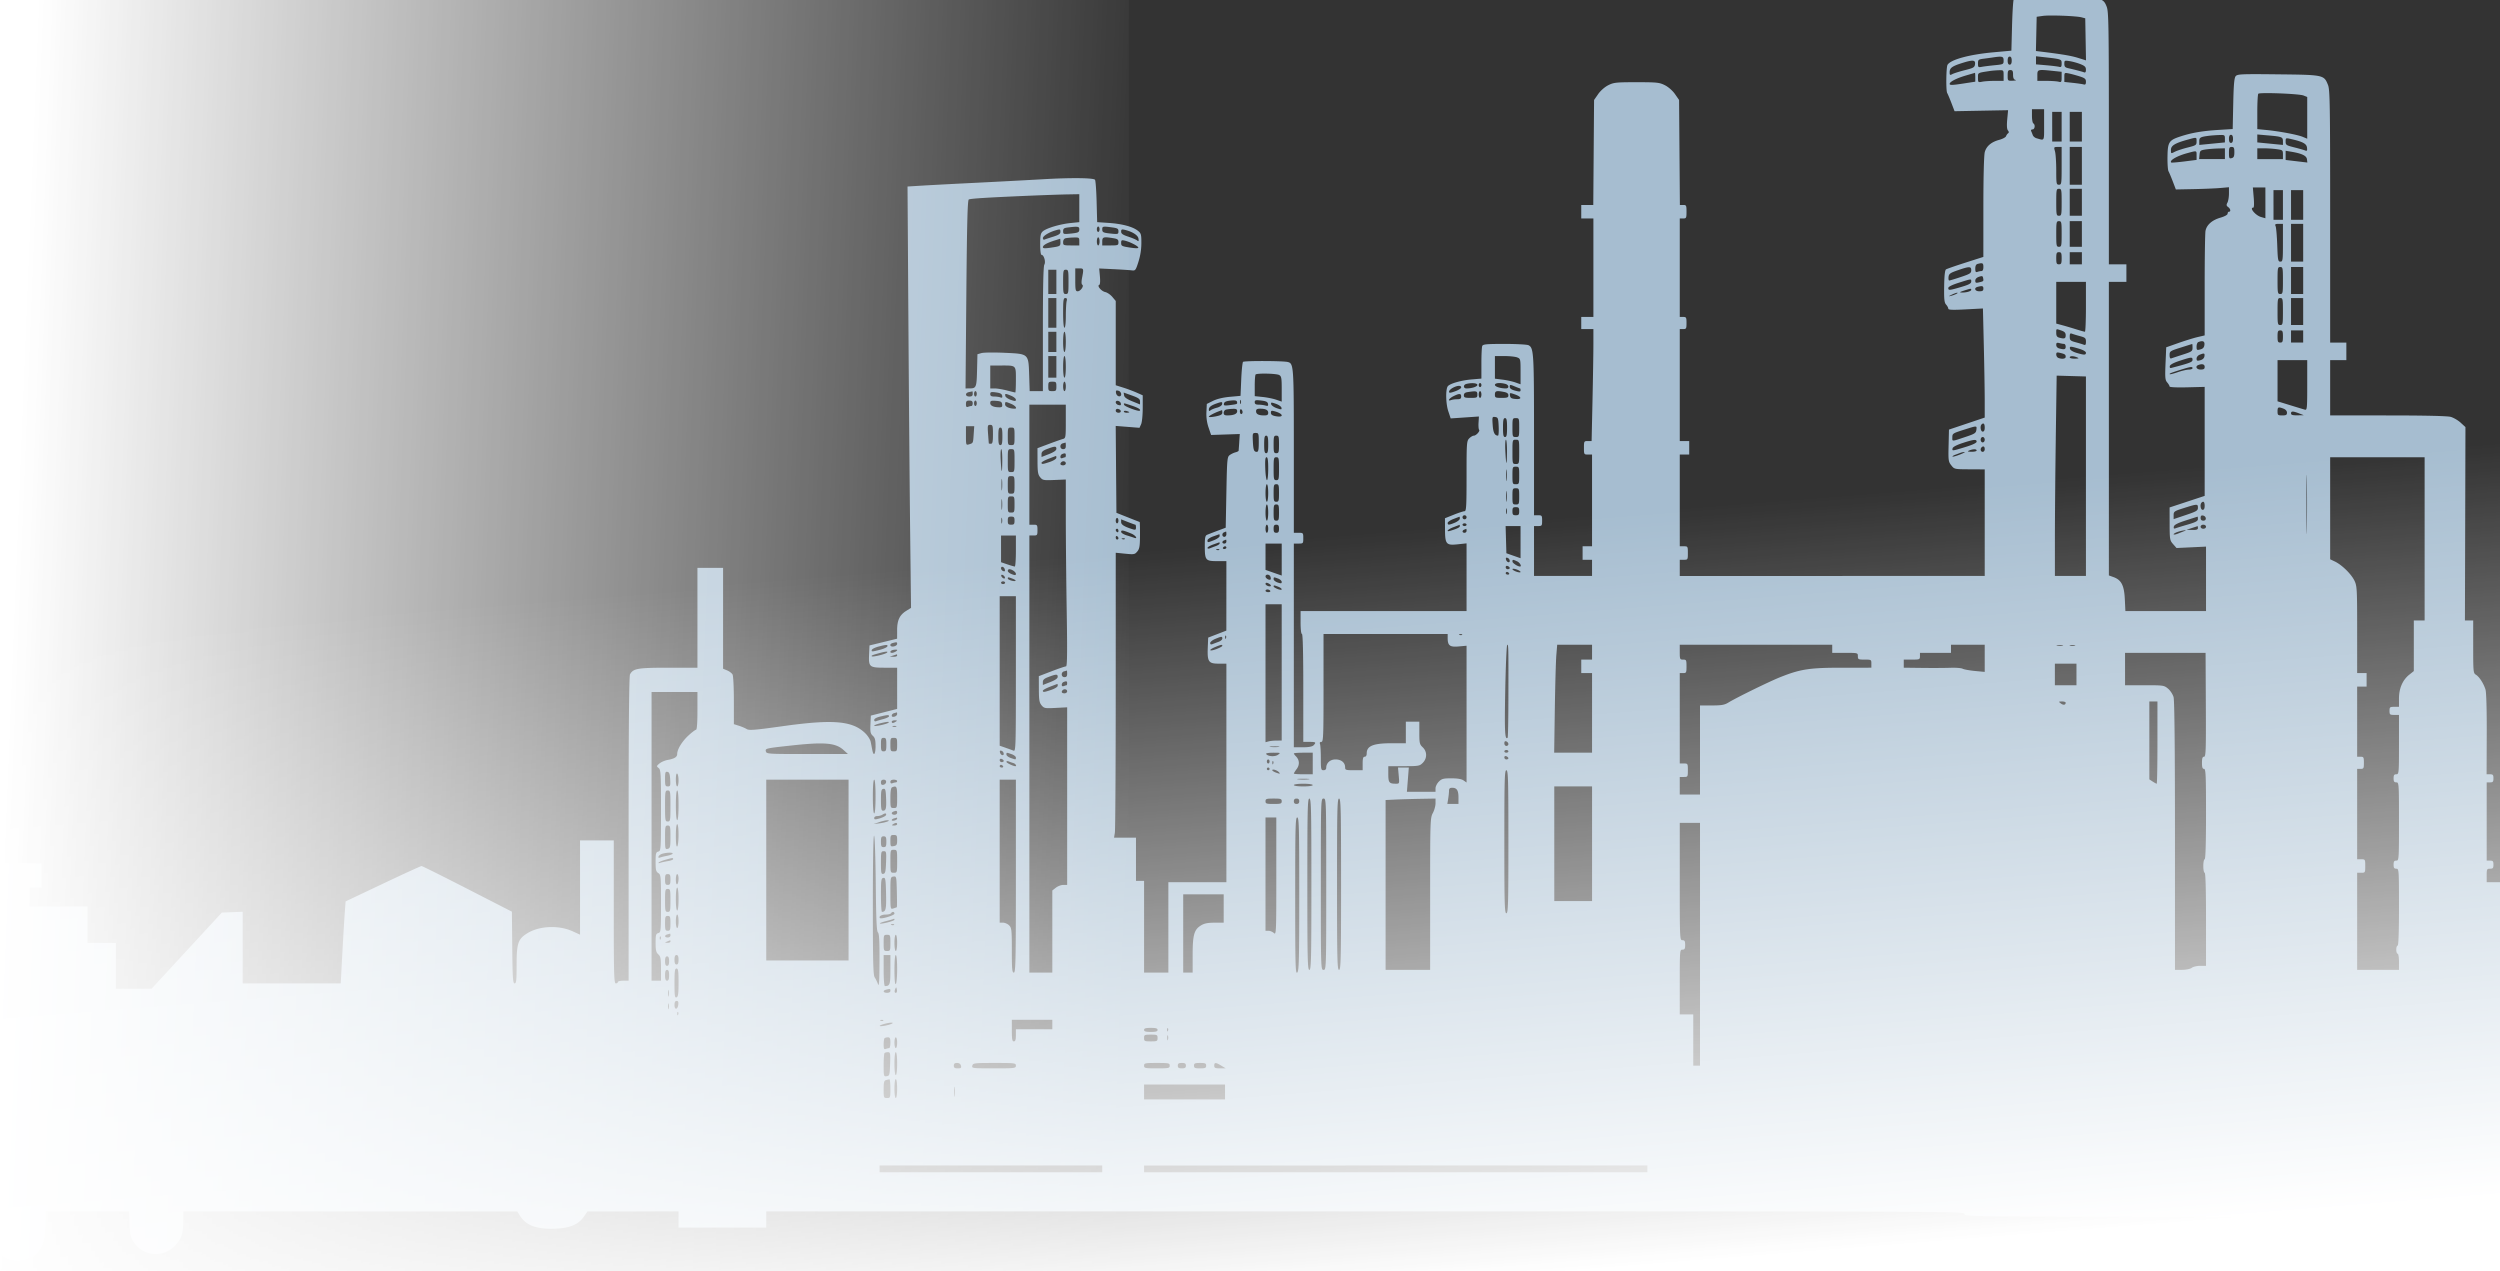 <svg width="1052" height="535" fill="none" xmlns="http://www.w3.org/2000/svg"><rect width="100%" height="100%" fill="#333333" stroke="none"/><g clip-path="url(#a)"><g clip-path="url(#b)"><path fill-rule="evenodd" clip-rule="evenodd" d="M849.557-1.368c-.989.144-1.983.695-2.211 1.224-.227.528-.535 5.574-.683 11.213l-.27 10.252-7.456.676c-10.211.925-18.04 3.049-19.41 5.265-.594.96-.721 10.904-.152 11.873.275.469 1.085 2.385 1.8 4.258l1.3 3.406 11.263-.215 11.264-.216-.361 3.862c-.242 2.598-.144 4.123.3 4.659.435.523.465.927.089 1.178-.315.21-.714.768-.887 1.24-.173.471-1.442 1.158-2.82 1.527-3.374.902-5.426 2.63-6.129 5.163-.352 1.265-.588 10.48-.592 23.108l-.008 21.004-7.519 2.405c-4.135 1.323-7.824 2.606-8.197 2.853-.451.297-.711 2.677-.776 7.126-.081 5.455.069 6.867.82 7.695.505.558.918 1.324.918 1.701 0 .52 1.759.593 7.289.301l7.288-.385.376 15.833c.207 8.709.376 19.039.377 22.957l.001 7.123-7.523 2.528-7.524 2.527-.16 6.7c-.149 6.247-.073 6.812 1.136 8.343 1.288 1.632 1.332 1.641 7.683 1.673l6.388.031v44.847H706.846v-6.812h1.703c1.666 0 1.704-.063 1.704-2.839 0-2.775-.038-2.838-1.704-2.838h-1.703v-38.603h3.975v-5.677h-3.975V138.48h1.419c1.304 0 1.42-.208 1.42-2.554 0-2.346-.116-2.555-1.42-2.555h-1.419v-41.44h1.419c1.325 0 1.42-.19 1.42-2.84 0-2.635-.099-2.838-1.395-2.838h-1.394l-.167-22.092-.167-22.091-1.711-2.461c-1-1.437-2.761-2.991-4.237-3.738-2.317-1.171-3.304-1.277-11.938-1.277s-9.621.106-11.938 1.277c-1.476.747-3.237 2.3-4.237 3.738l-1.711 2.46-.167 22.092-.167 22.092h-5.06v5.677h5.11v41.441h-5.11v5.109h5.11v6.436c0 3.54-.169 14.142-.375 23.559l-.376 17.123h-1.612c-1.555 0-1.612.099-1.612 2.839 0 2.775.038 2.838 1.704 2.838h1.703v38.603h-3.974v5.677h3.974v6.812h-24.416v-21.004h1.704c1.608 0 1.703-.126 1.703-2.271s-.095-2.271-1.703-2.271h-1.704v-33.693c0-34.748-.117-36.683-2.293-37.847-.571-.306-5.116-.556-10.1-.556-7.739 0-9.112.131-9.407.898-.189.494-.344 3.777-.344 7.297v6.399l-4.117.35c-4.336.369-9.06 1.711-9.997 2.84-.997 1.201-.894 7.3.176 10.521l1.012 3.044 5.941-.404 5.942-.406-.159 2.595c-.088 1.426.019 2.773.238 2.991.519.519-1.257 2.478-2.247 2.478-.42 0-1.275.511-1.899 1.135-1.078 1.077-1.136 1.892-1.136 15.895 0 12.695-.118 14.76-.846 14.76-.465 0-2.509.666-4.542 1.479l-3.697 1.48.018 4.623c.025 6.321.488 6.871 5.347 6.35l3.72-.398v28.475h-69.841v4.825c0 2.839.234 4.825.568 4.825.369 0 .568 7.948.568 22.708v22.707h2.555c2.752 0 2.998.206 1.744 1.46-.538.539-2.066.811-4.543.811h-3.731v-85.721h1.988c1.94 0 1.987-.053 1.987-2.27s-.047-2.271-1.987-2.271h-1.988v-34.318c0-36.153-.052-36.917-2.562-37.547-2.023-.508-18.303-.553-18.809-.053-.257.255-.6 3.575-.763 7.38l-.294 6.918-4.485.406c-2.839.258-5.445.883-7.098 1.703l-2.613 1.297-.16 3.406c-.105 2.225.209 4.489.907 6.529l1.068 3.122 6.031-.203 6.031-.204-.223 3.326a221.94 221.94 0 0 1-.266 3.69c-.025.2-.619.508-1.322.684-.702.177-1.788.695-2.413 1.151-1.072.783-1.151 1.659-1.419 15.699l-.284 14.871-3.407 1.275c-1.874.702-3.854 1.467-4.401 1.7-.819.351-.993 1.167-.993 4.659 0 6.042.31 6.43 5.13 6.43h3.955l-.009 14.618-.009 14.618-3.824 1.474-3.824 1.474-.169 4.189c-.24 5.926.325 6.772 4.524 6.772h3.311v91.965h-24.416v38.035h-10.221v-38.603h-3.407v-18.166h-9.233l.352-2.129c.193-1.17.355-28.147.358-59.948l.006-57.82 3.979.4c3.728.374 4.048.315 5.091-.936.935-1.122 1.116-2.224 1.132-6.871.01-3.043-.045-5.538-.123-5.543-.078-.005-2.314-.875-4.968-1.935l-4.827-1.927-.15-18.278-.15-18.279 5.004.396 5.004.396.682-1.497c.377-.827.682-3.889.682-6.837v-5.34l-2.577-1.14c-1.419-.627-3.974-1.58-5.679-2.117l-3.1-.977v-35.47l-1.435-1.705c-.789-.938-2.137-1.859-2.997-2.047-1.646-.362-3.566-2.658-2.515-3.008.365-.122.473-1.473.284-3.555l-.305-3.358 5.897.287c3.244.158 6.685.382 7.648.497 1.705.205 1.781.112 2.981-3.61a26.51 26.51 0 0 0 1.231-7.855c0-3.683-.131-4.137-1.498-5.213-2.165-1.702-6.591-2.888-12.205-3.27l-4.901-.335-.234-8.697c-.128-4.784-.436-8.899-.682-9.145-.799-.8-10.032-.895-21.647-.223-6.245.361-19.021 1.038-28.39 1.503-9.369.466-19.692 1.01-22.941 1.21l-5.907.362.372 57.105c.205 31.408.537 71.303.739 88.655l.368 31.55-1.93 1.195c-2.868 1.775-3.917 3.961-3.924 8.173l-.005 3.602-5.815 1.42-5.814 1.419-.168 3.846c-.228 5.219.135 5.521 6.657 5.521h5.151v17.342l-5.536 1.405-5.536 1.405-.166 3.723c-.14 3.154.012 3.883.994 4.772.915.827 1.159 1.747 1.159 4.366 0 3.513-.822 4.478-1.375 1.615l-.662-3.427c-.184-.948-1.239-2.603-2.345-3.676-5.356-5.202-13.539-5.886-34.764-2.909-11.616 1.629-14.07 1.828-15.047 1.218-.643-.402-2.126-1.033-3.298-1.405l-2.129-.675v-9.927c0-5.461-.246-10.387-.546-10.949-.301-.561-1.323-1.341-2.272-1.734l-1.725-.715v-42.438H293.48v42.009h-12.236c-12.953 0-14.808.322-16.137 2.807-.392.73-.585 22.251-.585 64.994v63.902h-2.271c-1.25 0-2.272.255-2.272.567 0 .313-.383.568-.851.568-.747 0-.852-3.722-.852-30.087v-30.088h-14.195v39.675l-3.03-1.387c-5.971-2.732-14.202-2.354-19.315.887-3.75 2.378-4.342 4.19-4.342 13.28 0 6.446-.14 7.72-.843 7.72-.72 0-.864-2.198-.994-15.093l-.151-15.093-18.738-9.599c-10.305-5.279-18.982-9.599-19.281-9.601-.298-.002-7.612 3.346-16.251 7.439l-15.708 7.441-.344 4.622c-.189 2.542-.65 10.306-1.025 17.253l-.681 12.631h-41.25v-30.135l-4.389.166-4.388.165-14.775 16.017L63.8 416.037l-7.524.021-7.523.021v-19.302H36.83V381.45H12.414v-7.948h5.11v-10.218H-7.459v10.218h5.678v7.948h-14.071l-.372-10.928c-.204-6.01-1.513-59.063-2.907-117.895-1.394-58.831-2.596-107.024-2.67-107.094-.076-.069-2.501-.216-5.39-.325l-5.253-.199-.001 1.419c-.001.781-1.66 53.277-3.688 116.659-2.027 63.383-3.687 115.943-3.689 116.802-.002 1.485-.135 1.561-2.721 1.561-2.495 0-2.94.224-5.394 2.716l-2.676 2.716v22.385H-61.4v-10.219h5.678v-14.192H-90.36v14.192h4.542v10.219h-7.38v5.393c0 5.014-.08 5.393-1.136 5.393-1.122 0-1.136-.379-1.136-29.804v-29.803h10.22v-16.463h-15.33v-23.275h-3.407v23.275h-13.628v16.463h9.653v43.144h-26.119v-28.385h-4.994l-.335-7.521c-.184-4.138-1.238-59.764-2.342-123.614-1.103-63.85-2.154-118.965-2.334-122.478l-.327-6.387h-16.355l-.004 2.981c-.002 1.639-.894 58.542-1.983 126.452-1.088 67.909-1.981 125.068-1.983 127.019l-.005 3.548h-17.034v-17.598h-12.492v19.869h-19.305v-19.869h-16.467v19.869h-26.119v38.603h-19.874v34.061h-69.272v-42.577h-60.188v31.791h-33.501v44.847l18.312.033c36.736.066 199.139 2.029 199.523 2.411.216.217.252.535.08.708-.172.172-59.09 5.345-130.929 11.495-71.839 6.151-130.788 11.356-130.999 11.568-.212.212 17.207.277 38.707.143 21.5-.133 116.959-.352 212.131-.487l173.04-.245v18.086h17.034v-18.166h38.611v6.267c0 5.1.207 6.673 1.111 8.444 3.8 7.446 13.857 8.32 18.948 1.647 1.861-2.439 2.622-5.807 2.64-11.675l.014-4.683h35.094l.197 5.294c.172 4.643.389 5.584 1.759 7.653 3.94 5.947 12.14 6.713 17.243 1.611 2.75-2.749 3.616-5.316 3.62-10.726l.003-3.832 70.267.022 70.266.022 1.136 1.801c2.571 4.08 7.044 5.732 14.73 5.443 6.231-.234 9.862-1.75 12.162-5.077l1.499-2.168 19.163-.022 19.164-.021v6.812h36.907v-6.812h252.108c251.729 0 252.108.002 252.108 1.135s.379 1.136 149.334 1.136h149.332V408.131h-21.41l-.37-3.489c-.2-1.919-.36-10.222-.36-18.45v-14.96h-8.52v-17.031h-22.71v17.031h-25.55v-2.839c0-2.649.09-2.838 1.42-2.838 1.19 0 1.42-.265 1.42-1.703 0-1.438-.23-1.703-1.42-1.703h-1.42v-32.926h1.42c1.19 0 1.42-.265 1.42-1.703 0-1.444-.22-1.703-1.44-1.703h-1.44l.06-16.889c.04-10.007-.17-17.649-.52-18.753-.78-2.543-2.6-5.366-4.01-6.23-1.12-.681-1.17-1.222-1.17-11.779v-11.065h-3.48l.11-40.694.11-40.693-2.01-1.842c-1.1-1.013-2.99-2.114-4.19-2.447-1.39-.386-11-.608-26.46-.609l-24.27-.004v-23.275h6.814v-7.38h-6.814V91.09c0-47.108-.101-53.32-.899-55.315-1.707-4.265-1.773-4.28-20.993-4.494-15.498-.173-17.14-.102-17.866.772-.604.728-.855 3.557-1.028 11.605l-.229 10.64-5.753.356c-6.887.425-11.362 1.179-16.051 2.7-5.065 1.645-5.54 2.374-5.632 8.639-.042 2.869.147 5.6.42 6.068.273.469 1.082 2.385 1.798 4.258l1.301 3.406 7.625-.153c4.193-.085 9.221-.297 11.173-.471l3.549-.318v2.637c0 1.45-.288 3.175-.64 3.833-.513.958-.457 1.328.284 1.87 1.022.747 1.243 1.969.356 1.969-.313 0-.568.365-.568.811 0 .492-1.195 1.159-3.036 1.694-3.51 1.02-5.76 3.004-6.264 5.521-.194.972-.353 11.273-.353 22.893v21.127l-2.981.701c-1.639.385-5.281 1.512-8.091 2.503l-5.11 1.802-.29 6.812c-.253 5.946-.162 6.962.71 7.984.549.645.999 1.412.999 1.703-.001.313 3.043.455 7.381.345l7.382-.187v45.865l-7.381 2.435-7.382 2.435.018 6.893c.017 6.561.088 6.974 1.46 8.534l1.442 1.64 6.205-.295 6.206-.294v27.113h-33.93l-.239-5.003c-.277-5.786-1.452-8.083-4.743-9.273l-1.97-.712V118.611h7.381v-7.379h-7.381V58.164c0-47.646-.095-53.302-.923-55.37-1.483-3.708-1.993-3.816-19.523-4.138-8.586-.158-16.419-.168-17.407-.024Zm10.03 8.063-2.555.366-.159 7.2-.159 7.202 2.431.3c8.875 1.094 12.378 1.69 15.312 2.602l3.328 1.036-.156-8.846-.156-8.845-1.497-.4c-2.28-.609-13.501-1.03-16.389-.615Zm-21.009 17.482c-.781.117-2.505.354-3.833.525-2.237.288-2.413.436-2.413 2.024 0 1.565.136 1.687 1.561 1.409.859-.168 3.286-.474 5.395-.68 3.759-.366 3.832-.404 3.832-2.01 0-1.723-.534-1.873-4.542-1.268Zm6.246 1.334c0 1.135.284 1.703.852 1.703.567 0 .851-.568.851-1.703 0-1.135-.284-1.703-.851-1.703-.568 0-.852.568-.852 1.703Zm11.924-.132v1.702l4.4.386c2.42.212 4.848.515 5.395.672.788.227.993-.063.993-1.405 0-1.853.019-1.846-7.523-2.691l-3.265-.366v1.702Zm-31.387 1.241c-3.982 1.272-4.953 2.019-4.953 3.806 0 1.202.142 1.294 1.155.751.636-.34 3-1.085 5.253-1.655 3.677-.93 4.115-1.188 4.276-2.524.222-1.836-.929-1.912-5.731-.378Zm43.311.227c0 1.152.347 1.56 1.561 1.832 2.852.642 5.881 1.433 6.708 1.75.575.22.816-.106.816-1.105 0-1.124-.47-1.607-2.263-2.324-1.244-.498-3.288-1.069-4.542-1.27-2.172-.347-2.28-.294-2.28 1.117Zm-31.23 3.01c-5.401.829-5.11.667-5.11 2.847 0 1.973.052 2.022 1.774 1.677.976-.195 3.404-.355 5.395-.355h3.619v-2.27c0-2.26-.01-2.27-2.129-2.194-1.171.043-2.768.175-3.549.295Zm7.382 1.899c0 2.257.012 2.27 2.129 2.205 1.172-.037 1.683-.183 1.136-.326-.703-.184-.994-.83-.994-2.205 0-1.567-.221-1.945-1.136-1.945-.946 0-1.135.378-1.135 2.27Zm12.492 0v2.27l3.832.008c2.109.004 4.408.162 5.111.35 1.168.313 1.277.149 1.277-1.914v-2.256l-3.49-.365c-6.657-.695-6.73-.674-6.73 1.907Zm-29.81-.065c-4.206 1.223-7.098 2.704-7.098 3.638 0 .553 1.163.526 5.394-.125l5.394-.83v-1.878c0-1.032-.064-1.858-.142-1.836l-3.548 1.031Zm41.166.815v1.977l3.549.38c1.952.209 3.995.507 4.542.662.755.214.994-.058.994-1.13 0-1.187-.432-1.55-2.697-2.27-1.484-.472-3.528-1.023-4.543-1.226-1.799-.36-1.845-.32-1.845 1.607Zm81.623 6.945c-.234.242-.426 3.69-.426 7.66v7.22l3.832.377c5.516.541 13.123 1.977 15.302 2.888l1.875.783V40.81l-1.562-.623c-1.845-.738-18.403-1.378-19.021-.736Zm-95.251 9.302c0 1.543.256 2.962.568 3.155.917.567.659 2.555-.331 2.555-.517 0-.758.301-.568.71.182.39.486 1.148.676 1.684.19.536.893 1.13 1.562 1.322 3.484.996 3.204 1.492 3.204-5.665v-6.566h-5.111v2.805Zm8.518 4.575v6.244h3.974V47.083h-3.974v6.245Zm7.381 0v6.244h5.11V47.083h-5.11v6.245Zm58.768 3.788c-3.82.477-4.258.716-4.259 2.325v1.55l5.395-.532 5.394-.53V58.33c0-1.514-.126-1.593-2.413-1.512-1.327.046-3.18.18-4.117.297Zm8.234 1.32c0 1.136.284 1.704.851 1.704.568 0 .852-.568.852-1.703 0-1.136-.284-1.703-.852-1.703-.567 0-.851.567-.851 1.703Zm11.924-.179v1.671l5.394.532 5.395.531v-1.5c-.001-1.84-.391-1.997-6.175-2.501l-4.614-.403v1.67Zm-29.24.492c-5.392 1.477-7.1 2.519-7.1 4.33 0 1.613.019 1.622 1.624.792.894-.462 3.322-1.266 5.395-1.787 3.555-.893 3.769-1.04 3.769-2.581 0-1.839.153-1.808-3.688-.755Zm41.164.802c0 1.442.271 1.629 3.549 2.447 1.952.487 4.016 1.07 4.588 1.295.877.346 1.009.163.851-1.176-.196-1.657-1.758-2.487-6.859-3.644-2.061-.468-2.129-.434-2.129 1.078Zm-97.056 4.133c.29 1.013.528 4.59.528 7.948 0 5.727.07 6.106 1.136 6.106 1.081 0 1.135-.379 1.135-7.948v-7.947h-1.663c-1.607 0-1.646.063-1.136 1.84Zm6.206 6.106v7.948h5.11V61.843h-5.11v7.947Zm67.002-5.446c0 2.222.126 2.469 1.135 2.205.89-.233 1.136-.774 1.136-2.502 0-1.825-.195-2.204-1.136-2.204-.963 0-1.135.379-1.135 2.501Zm-9.937-1.427c-2.062.313-2.288.515-2.449 2.19l-.178 1.845h10.86v-4.541l-2.981.08c-1.639.044-4.003.236-5.252.426Zm21.861 1.764v2.271h10.788v-1.91c0-1.841-.094-1.922-2.634-2.27-1.449-.199-3.876-.361-5.395-.361h-2.759v2.27Zm-29.396-.255c-4.393 1.182-7.698 3.097-6.834 3.96.123.123 2.576-.073 5.45-.436l5.228-.66v-1.872c0-2.117.172-2.073-3.844-.992Zm41.32.955v1.934l4.568.541 4.567.541-.167-1.379c-.18-1.488-2.099-2.412-6.583-3.169l-2.385-.403v1.935Zm-13.434 17.75c.225 2.667.15 4.258-.201 4.258-1.763 0 .958 3.27 3.274 3.933l1.844.529V78.874h-5.277l.36 4.257Zm-83.094 1.987c0 5.298.076 5.677 1.136 5.677 1.06 0 1.135-.379 1.135-5.677s-.075-5.677-1.135-5.677-1.136.379-1.136 5.677Zm5.678 0v5.677h5.11V79.44h-5.11v5.677Zm85.739 1.135v6.245h3.975V80.009h-3.975v6.244Zm7.382 0v6.245h5.11V80.009h-5.11v6.244Zm-529.199-3.965c-19.001.796-26.549 1.258-27.214 1.67-.515.318-.765 10.107-1.02 39.961l-.338 39.54 1.652-.009c2.861-.015 3.022-.402 3.194-7.637l.162-6.75 1.703-.487c.937-.268 5.36-.319 9.828-.112 10.154.469 9.948.275 10.248 9.718l.204 6.412h5.556v-26.121c0-17.666.198-26.44.611-27.107.689-1.112-.161-4.108-1.165-4.108-.348 0-.582-1.791-.582-4.454 0-3.667.192-4.627 1.088-5.438 1.474-1.333 7.189-3.05 11.687-3.511l3.691-.378V81.712l-4.968.092c-2.732.051-9.184.269-14.337.484Zm430.4 16.17c0 5.015.079 5.394 1.136 5.394 1.056 0 1.135-.379 1.135-5.393 0-5.015-.079-5.393-1.135-5.393-1.057 0-1.136.378-1.136 5.393Zm5.678 0v5.394h5.11V93.066h-5.11v5.393Zm86.628-3.263c.243.546.552 4.122.687 7.947.224 6.364.336 6.954 1.322 6.954 1.006 0 1.077-.522 1.077-7.947v-7.948h-1.764c-1.47 0-1.69.166-1.322.994Zm6.493 6.954v7.947h5.11V94.201h-5.11v7.948Zm-514.862-6.402c-1.484.184-1.845.486-1.845 1.543 0 1.224.182 1.296 2.697 1.054 3.719-.357 4.116-.536 4.116-1.855 0-1.203-.569-1.288-4.968-.742Zm12.35.725c0 .624.255 1.135.568 1.135.312 0 .568-.51.568-1.135s-.256-1.136-.568-1.136c-.313 0-.568.511-.568 1.136Zm2.271.017c0 1.32.397 1.498 4.117 1.855 2.492.24 2.697.162 2.697-1.013 0-1.084-.391-1.327-2.635-1.634-3.872-.53-4.179-.472-4.179.792Zm-19.877.513c-2.699.82-5.106 2.34-5.106 3.222 0 .487.318.751.709.587.391-.164 2.051-.714 3.691-1.223 2.246-.698 2.981-1.196 2.981-2.021 0-1.184-.132-1.217-2.275-.565Zm27.827.478c0 .863.706 1.362 2.981 2.103 1.639.534 3.325 1.254 3.745 1.599.609.501.724.347.568-.764-.201-1.421-2.503-2.903-5.733-3.69-1.308-.318-1.561-.196-1.561.752Zm-23.423 2.789c-.602.157-.993.803-.993 1.637 0 1.306.179 1.378 3.407 1.378h3.406v-1.703c0-1.636-.096-1.7-2.413-1.637-1.327.036-2.86.183-3.407.325Zm13.202 1.312c0 .937.255 1.703.568 1.703.312 0 .568-.766.568-1.703s-.256-1.703-.568-1.703c-.313 0-.568.766-.568 1.703Zm2.271 0v1.703h3.407c3.205 0 3.407-.079 3.407-1.345 0-1.113-.367-1.405-2.129-1.697-4.144-.684-4.685-.53-4.685 1.339Zm-20.157-.345c-3.146.989-4.826 1.962-4.826 2.791 0 .544.834.578 3.69.147 3.53-.531 3.691-.625 3.691-2.142 0-.873-.064-1.569-.142-1.548-.078.021-1.164.359-2.413.752Zm28.107 1.018c0 1.243.326 1.413 3.695 1.921 2.513.379 3.639.371 3.518-.025-.211-.692-3.455-2.345-5.652-2.88-1.376-.335-1.561-.218-1.561.984Zm393.492 6.423c0 2.176.168 2.555 1.136 2.555.967 0 1.135-.379 1.135-2.555s-.168-2.555-1.135-2.555c-.968 0-1.136.379-1.136 2.555Zm5.678 0v2.555h5.11v-5.11h-5.11v2.555Zm-38.753 2.378c-.671.175-.994.819-.994 1.982 0 1.337.201 1.645.899 1.378.494-.19 1.26-.345 1.703-.345.516 0 .805-.611.805-1.703 0-1.688-.316-1.86-2.413-1.312Zm-8.375 2.678c-3.187 1.103-3.715 1.485-3.87 2.795-.099.833.027 1.516.281 1.516s2.443-.66 4.865-1.466c3.873-1.29 4.402-1.631 4.402-2.838 0-1.703-.774-1.705-5.678-.007Zm134.571 4.311c0 5.298.075 5.677 1.135 5.677 1.061 0 1.136-.379 1.136-5.677s-.075-5.677-1.136-5.677c-1.06 0-1.135.379-1.135 5.677Zm5.678 0v5.677h5.11v-11.354h-5.11v5.677Zm-511.597-.284c0 4.227.124 4.825.999 4.825 1.205 0 2.784-2.255 1.943-2.775-.364-.224-.392-1.271-.077-2.904.74-3.836.7-3.971-1.162-3.971h-1.703v4.825Zm-11.356.851v5.11h3.407v-10.219h-3.407v5.109Zm6.246 0c0 4.731.084 5.11 1.135 5.11 1.052 0 1.136-.379 1.136-5.11 0-4.73-.084-5.109-1.136-5.109-1.051 0-1.135.379-1.135 5.109Zm385.401-2.135c-.984.333-1.562.933-1.562 1.626 0 .911.267 1.035 1.562.724 1.976-.474 1.974-.471 1.749-1.781-.159-.93-.424-1.015-1.749-.569Zm-8.517 2.507c-2.821.892-4.401 1.686-4.401 2.213 0 1.078.393 1.047 5.406-.427 3.248-.956 4.247-1.49 4.247-2.271 0-1.225.222-1.246-5.252.485Zm41.024 8.405v8.778l2.413.649c1.328.358 3.946 1.131 5.82 1.718 1.874.588 3.599 1.072 3.833 1.075.234.004.426-4.718.426-10.494v-10.503h-12.492v8.777Zm-33.075-6.682c-1.707.446-1.166 1.879.71 1.879 1.325 0 1.703-.252 1.703-1.135 0-1.118-.45-1.257-2.413-.744Zm-5.82 1.611c-1.799.593-1.976.756-.852.784 1.937.05 3.975-.541 3.975-1.15 0-.611-.246-.582-3.123.366Zm-5.11 1.707c-1.42.684-1.468.763-.284.474 1.609-.393 3.417-1.315 2.555-1.302-.312.005-1.334.377-2.271.828Zm-380.149 7.644v6.245h3.407v-12.489h-3.407v6.244Zm6.246 0c0 3.785.223 6.245.567 6.245.335 0 .572-2.039.576-4.967.004-2.732.162-5.542.35-6.245.252-.939.099-1.277-.575-1.277-.79 0-.918.872-.918 6.244Zm511.029-.567c0 5.298.075 5.676 1.135 5.676 1.061 0 1.136-.378 1.136-5.676 0-5.299-.075-5.677-1.136-5.677-1.06 0-1.135.378-1.135 5.677Zm5.678 0v5.676h5.11v-11.353h-5.11v5.677Zm-98.799 9.016c0 1.218.327 1.725 1.278 1.98 2.195.588 2.697.4 2.697-1.006 0-1.019-.452-1.522-1.788-1.987-2.322-.809-2.187-.872-2.187 1.013Zm93.121 1.486c0 2.176.168 2.554 1.135 2.554.968 0 1.136-.378 1.136-2.554 0-2.176-.168-2.555-1.136-2.555-.967 0-1.135.379-1.135 2.555Zm5.678 0v2.554h5.11v-5.109h-5.11v2.555Zm-522.953 2.271v4.257h3.407v-8.515h-3.407v4.258Zm6.246 0c0 2.459.239 4.257.567 4.257.329 0 .568-1.798.568-4.257 0-2.46-.239-4.258-.568-4.258-.328 0-.567 1.798-.567 4.258Zm423.586-2.166c0 1.456.278 1.72 2.413 2.293 1.328.356 2.86.819 3.407 1.03.806.311.994.072.994-1.263 0-1.456-.278-1.72-2.413-2.293-1.328-.356-2.86-.819-3.407-1.03-.806-.311-.994-.072-.994 1.263Zm54.084 2.257c-.39.158-.71 1.01-.71 1.894 0 1.475.129 1.572 1.562 1.192 1.138-.302 1.61-.827 1.741-1.938.18-1.527-.693-1.914-2.593-1.148Zm-59.762 1.195c0 .698.493 1.268 1.278 1.478 2.133.571 2.697.409 2.697-.778 0-.624-.319-1.138-.71-1.143-.39-.004-1.284-.162-1.987-.35-1.013-.271-1.278-.107-1.278.793Zm52.38 1.109c-4.47 1.413-4.684 1.557-4.684 3.151 0 1.102.242 1.579.71 1.402.39-.148 2.562-.865 4.826-1.592 3.817-1.226 4.117-1.438 4.117-2.914 0-.875-.064-1.577-.142-1.56-.078.017-2.25.698-4.827 1.513Zm-46.601.523c.107.544 1.245 1.249 2.738 1.695 3.277.978 3.975.969 3.975-.05 0-.509-1.139-1.168-2.943-1.703-3.686-1.094-3.997-1.09-3.77.058Zm-5.779 2.403c0 .597.404 1.24.898 1.43 1.573.603 3.077.372 3.077-.473 0-.955-.305-1.165-2.414-1.669-1.288-.308-1.561-.184-1.561.712Zm60.33.089c-.712.286-1.278 1.003-1.278 1.618 0 .927.251 1.038 1.562.69 1.002-.266 1.626-.859 1.743-1.654.196-1.345-.083-1.435-2.027-.654Zm-484.484 5.092v4.541h3.407v-9.083h-3.407v4.542Zm6.246 0c0 2.649.236 4.541.567 4.541.332 0 .568-1.892.568-4.541 0-2.65-.236-4.542-.568-4.542-.331 0-.567 1.892-.567 4.542Zm181.699.218v4.76l3.192.399c1.755.219 4.183.748 5.394 1.175l2.202.777v-5.382c0-5.255-.034-5.395-1.456-5.935-.801-.305-3.229-.554-5.394-.554h-3.938v4.76Zm241.887-4.192c0 .312.959.549 2.129.528 1.708-.033 1.905-.137.994-.528-1.578-.678-3.123-.678-3.123 0Zm46.277 1.414c-2.598.85-4.042 1.635-4.169 2.266-.117.586.105.886.568.765 7.913-2.065 8.995-2.479 8.995-3.435 0-1.25-.44-1.217-5.394.404Zm41.166 8.39v8.67l5.252 1.619c2.889.891 5.699 1.745 6.246 1.899.921.259.994-.495.994-10.288v-10.569h-12.492v8.669Zm-33.359-6.59c-1.429.577-.738 1.895.994 1.895 1.324 0 1.703-.252 1.703-1.135 0-1.11-1.076-1.413-2.697-.76Zm-508.332 5.017v4.826h1.868c1.027 0 3.339.383 5.138.851 1.798.469 3.385.852 3.526.852.141 0 .256-2.4.256-5.333 0-6.242.231-6.021-6.292-6.021h-4.496v4.825Zm501.205-3.12c-4.363 1.37-5.145 1.684-4.872 1.957.126.126 1.632-.255 3.346-.846 1.714-.592 3.82-1.084 4.678-1.094.859-.01 1.562-.274 1.562-.587 0-.755-.799-.659-4.714.57Zm-389.536 2.08c-.208.208-.378 2.343-.378 4.744v4.366l3.359.351c1.847.193 4.402.711 5.678 1.15l2.319.799v-5.307c0-4.665-.133-5.378-1.098-5.894-1.206-.645-9.273-.816-9.88-.209Zm336.706 26.821c-.205 14.492-.373 33.46-.373 42.151v15.802h13.06V158.42l-6.157-.177-6.156-.177-.374 26.348Zm-423.959-21.807c0 1.829.135 1.987 1.703 1.987s1.704-.158 1.704-1.987c0-1.829-.136-1.987-1.704-1.987s-1.703.158-1.703 1.987Zm6.246 0c0 1.093.255 1.987.567 1.987.313 0 .568-.894.568-1.987s-.255-1.987-.568-1.987c-.312 0-.567.894-.567 1.987Zm169.633-1.028c-1.332.348-1.274 1.88.071 1.88 2.298 0 4.613-.749 4.613-1.491 0-.771-2.443-.974-4.684-.389Zm5.252.46c0 .469.256.852.568.852.312 0 .568-.383.568-.852 0-.468-.256-.851-.568-.851-.312 0-.568.383-.568.851Zm6.814-.071c0 .742 2.315 1.491 4.613 1.491 1.498 0 1.331-1.5-.213-1.913-2.265-.607-4.4-.402-4.4.422Zm6.246.798c0 .717.683 1.208 2.271 1.632 1.834.49 2.271.457 2.271-.167 0-.425-.096-.772-.214-.772s-1.14-.387-2.272-.859c-1.922-.804-2.056-.792-2.056.166Zm-23.99.45c-.859.466-1.562 1.19-1.562 1.61 0 .616.493.585 2.556-.156 1.405-.505 2.555-1.24 2.555-1.633 0-.949-1.62-.868-3.549.179Zm-141.702 2.126c.096.675.622 1.313 1.169 1.417 1.464.278 1.296-1.953-.176-2.338-.945-.248-1.135-.071-.993.921Zm-61.858-.347c-1.765.339-1.649 1.87.142 1.87 1.041 0 1.419-.303 1.419-1.136 0-.624-.063-1.1-.142-1.058-.078.043-.717.188-1.419.324Zm2.129.734c0 .625.256 1.136.568 1.136.312 0 .568-.511.568-1.136 0-.624-.256-1.135-.568-1.135-.312 0-.568.511-.568 1.135Zm6.814.104c0 .762.434 1.032 1.657 1.032.911 0 2.087.165 2.613.366.72.277.904.102.748-.709-.151-.787-.853-1.163-2.612-1.398-2.065-.277-2.406-.176-2.406.709ZM617.558 165c-1.084.165-1.562.573-1.562 1.335 0 .939.411 1.097 2.839 1.097 2.65 0 2.839-.094 2.839-1.419 0-1.485-.379-1.578-4.116-1.013Zm4.684 1.013c0 .781.256 1.419.568 1.419.312 0 .568-.638.568-1.419 0-.78-.256-1.419-.568-1.419-.312 0-.568.639-.568 1.419Zm6.814 0c0 1.325.189 1.419 2.839 1.419 2.397 0 2.839-.165 2.839-1.064 0-.738-.544-1.173-1.774-1.419-3.238-.647-3.904-.466-3.904 1.064Zm-156.044.349c.128.841 1.123 1.564 3.445 2.506l3.265 1.325v-1.268c0-1.034-.63-1.493-3.445-2.505l-3.446-1.24.181 1.182Zm162.394.094c.145 1.014.607 1.295 2.369 1.44 2.815.231 2.571-.929-.413-1.962-2.064-.714-2.129-.697-1.956.522Zm-212.365.179c.101.499 1.142 1.235 2.313 1.636 1.81.621 2.129.608 2.129-.083 0-.447-.886-1.184-1.969-1.636-2.48-1.036-2.698-1.029-2.473.083Zm188.555.085c-1.848.92-2.638 2.273-.947 1.625.494-.19 1.643-.345 2.555-.345 1.278 0 1.657-.259 1.657-1.135 0-1.349-.776-1.384-3.265-.145Zm-93.826 1.848c-1.831.204-2.603.562-2.738 1.272-.164.866.149.944 2.55.63 3.156-.414 3.186-.428 2.93-1.432-.138-.542-.909-.674-2.742-.47Zm4.059.568c0 .78.129 1.1.287.709.158-.39.158-1.029 0-1.419-.158-.39-.287-.071-.287.71Zm6.157.115c0 .732.44 1.022 1.561 1.028.859.004 2.162.168 2.897.365 1.094.293 1.297.163 1.128-.718-.156-.817-.85-1.149-2.895-1.384-2.326-.268-2.691-.172-2.691.709Zm-121.512.797c0 1.116.221 1.395.899 1.135.494-.189 1.132-.344 1.419-.344.287 0 .521-.511.521-1.136 0-.833-.378-1.135-1.419-1.135-1.151 0-1.42.28-1.42 1.48Zm3.407-.345c0 .625.256 1.136.568 1.136.312 0 .568-.511.568-1.136 0-.624-.256-1.135-.568-1.135-.312 0-.568.511-.568 1.135Zm6.814-.099c0 1.131 1.401 1.78 3.872 1.794 1.043.007 1.28-.258 1.136-1.269-.151-1.062-.589-1.307-2.595-1.452-2.07-.149-2.413-.018-2.413.927Zm52.806-.293c0 .455.526.965 1.169 1.133.871.228 1.122.066.987-.637-.229-1.188-2.156-1.63-2.156-.496Zm-46.56.889c0 .95 1.88 1.774 4.045 1.774 1.238 0 .309-1.272-1.472-2.016-2.499-1.044-2.573-1.037-2.573.242Zm88.862-.376c-2.222.782-3.123 1.524-3.123 2.573 0 .615.197.689.71.266.391-.323 1.603-.817 2.696-1.099 1.134-.293 2.066-.924 2.171-1.471.209-1.082-.057-1.112-2.454-.269Zm23.1.265c.099.506 1.156 1.258 2.348 1.67 1.939.671 2.149.653 1.988-.171-.1-.506-1.157-1.258-2.349-1.67-1.938-.671-2.149-.652-1.987.171Zm-61.867.281c.244.732 6.134 2.912 6.602 2.444.505-.504-.672-1.225-3.566-2.184-3.339-1.106-3.318-1.104-3.036-.26Zm-39.875 25.163v25.262h1.704c1.608 0 1.703.126 1.703 2.271 0 2.144-.095 2.27-1.703 2.27h-1.704v183.931h9.653V374.72l1.496-1.176c.823-.647 2.228-1.177 3.123-1.177h1.627v-74.731l-4.82.253c-4.533.238-4.887.172-5.943-1.095-.944-1.133-1.126-2.219-1.142-6.808l-.019-5.46 5.388-2.062c2.963-1.135 5.688-2.062 6.055-2.062.505 0 .575-5.664.29-23.417-.206-12.879-.376-30.57-.376-39.312l-.001-15.896-4.83.201c-4.501.187-4.905.109-5.943-1.136-.932-1.118-1.116-2.223-1.132-6.789l-.019-5.454 4.685-1.755c2.576-.965 5.259-1.912 5.962-2.106 1.237-.34 1.277-.573 1.277-7.409v-7.058h-15.331v25.262Zm525.225-22.424c0 1.568.158 1.703 1.987 1.703 1.617 0 1.988-.214 1.988-1.149 0-.712-.555-1.36-1.457-1.703-2.209-.84-2.518-.699-2.518 1.149Zm-488.885-.325c0 .526.486.893 1.183.893 1.384 0 1.188-1.327-.236-1.603-.561-.109-.947.181-.947.71Zm46.419-.419c-.547.143-.994.752-.994 1.353 0 .817.396 1.093 1.562 1.086 2.675-.013 4.116-.63 4.116-1.761 0-.841-.393-1.055-1.845-1.003-1.015.036-2.292.183-2.839.325Zm5.82.711c0 .642.255 1.169.568 1.169.312 0 .567-.368.567-.818 0-.451-.255-.976-.567-1.169-.313-.193-.568.175-.568.818Zm6.814-.027c0 1.224 1.057 1.763 3.453 1.763 1.247 0 1.657-.265 1.657-1.074 0-1.224-1.058-1.764-3.454-1.764-1.247 0-1.656.266-1.656 1.075Zm-55.646.114c0 .282.511.514 1.136.514.624 0 1.135-.098 1.135-.217 0-.12-.511-.352-1.135-.515-.625-.163-1.136-.066-1.136.218Zm40.315-.224c-2.21.799-4.543 2.044-4.543 2.424 0 .232 1.278.169 2.839-.14 2.193-.433 2.839-.802 2.839-1.622 0-.583-.063-1.039-.142-1.015-.078.025-.525.184-.993.353Zm21.576.752c0 .776.554 1.174 2.015 1.448 3.502.657 3.332-.985-.207-2-1.575-.451-1.808-.381-1.808.552Zm429.265.27c0 .643.659.841 2.697.808l2.697-.043-1.987-.765c-2.648-1.02-3.407-1.02-3.407 0Zm-335.948 4.849c.216 3.228.84 4.482 2.244 4.509.248.005.375-1.716.283-3.823-.153-3.5-.28-3.848-1.465-4.016-1.252-.178-1.289-.062-1.062 3.33Zm4.347 1.112c0 3.154.176 3.973.852 3.973.675 0 .851-.819.851-3.973 0-3.155-.176-3.974-.851-3.974-.676 0-.852.819-.852 3.974Zm3.974 0c0 3.86.041 3.973 1.42 3.973s1.42-.113 1.42-3.973c0-3.861-.041-3.974-1.42-3.974s-1.42.113-1.42 3.974Zm197.409-1.325c-.743.743-.386 3.028.473 3.028.568 0 .852-.568.852-1.703 0-1.628-.511-2.139-1.325-1.325Zm-418.064 4.021c.153 2.107.293 3.896.312 3.974.018.078.416.142.885.142.676 0 .852-.82.852-3.974 0-3.626-.102-3.974-1.163-3.974-1.084 0-1.144.258-.886 3.832Zm-9.308.748c0 3.899.037 4.001 1.278 3.619 1.771-.544 1.716-.425 1.973-4.22l.231-3.411h-3.482v4.012Zm419.754-2.469c-4.452 1.408-4.684 1.564-4.684 3.13 0 1.841-.54 1.874 6.151-.376 3.287-1.106 3.809-1.472 3.965-2.785.215-1.814.408-1.815-5.432.031Zm-406.126 2.714c0 2.902.182 3.69.851 3.69.67 0 .852-.788.852-3.69 0-2.901-.182-3.689-.852-3.689-.669 0-.851.788-.851 3.689Zm3.974 0c0 3.558.052 3.69 1.42 3.69 1.368 0 1.419-.132 1.419-3.69 0-3.557-.051-3.689-1.419-3.689s-1.42.132-1.42 3.689Zm103.119 1.999c.188 3.778.466 4.53 1.676 4.53.634 0 .818-.893.818-3.974 0-3.79-.061-3.974-1.332-3.974-1.268 0-1.324.163-1.162 3.418Zm4.765 1.408c0 2.901.183 3.69.852 3.69.67 0 .852-.789.852-3.69 0-2.902-.182-3.69-.852-3.69-.669 0-.852.788-.852 3.69Zm3.975 0c0 3.311.116 3.69 1.136 3.69 1.019 0 1.135-.379 1.135-3.69 0-3.312-.116-3.69-1.135-3.69-1.02 0-1.136.378-1.136 3.69Zm297.533-1.987c0 .63.378 1.135.851 1.135s.852-.505.852-1.135c0-.631-.379-1.136-.852-1.136s-.851.505-.851 1.136Zm-200.017 4.683c.325 6.535.618 6.783.67.568.025-2.888-.168-5.251-.429-5.251-.26 0-.369 2.107-.241 4.683Zm2.986.426c0 5.071.011 5.109 1.42 5.109s1.42-.038 1.42-5.109-.011-5.109-1.42-5.109-1.42.038-1.42 5.109Zm189.365-3.695c-2.472.809-4.044 1.646-4.158 2.214-.236 1.171-.271 1.175 5.353-.541 3.097-.944 4.767-1.74 4.767-2.27 0-1.083-1.196-.963-5.962.597Zm-378.587.112c-1.415.37-1.294 2.448.142 2.448.833 0 1.135-.379 1.135-1.42 0-.78-.063-1.389-.142-1.353-.078.036-.588.183-1.135.325Zm-6.53 2.356c-1.828.688-2.413 1.209-2.413 2.151v1.242l3.122-1.225c2.126-.834 3.122-1.542 3.123-2.218.001-1.173-.601-1.165-3.832.05Zm393.161-.665c-.691.691-.391 1.892.473 1.892.473 0 .852-.505.852-1.135 0-1.131-.605-1.477-1.325-.757Zm-412.763 5.156c.34 6.174.625 6.412.677.568.025-2.732-.172-4.967-.437-4.967-.266 0-.373 1.98-.24 4.399Zm2.993.426c0 4.768.017 4.825 1.42 4.825s1.419-.057 1.419-4.825c0-4.769-.016-4.825-1.419-4.825s-1.42.056-1.42 4.825Zm404.565-4.258c-.911.391-.714.496.994.528 1.171.022 2.129-.216 2.129-.528 0-.678-1.545-.678-3.123 0Zm-3.691.978a747.1 747.1 0 0 1-2.208.823c-.745.276-1.242.616-1.102.756.14.14 1.517-.238 3.06-.841 1.543-.602 2.422-1.087 1.954-1.077-.469.01-1.235.163-1.704.339Zm-378.019.533c-.39.158-.71.676-.71 1.152 0 .555.321.742.898.52.494-.189 1.005-.344 1.136-.344s.237-.384.237-.852c0-.875-.326-.974-1.561-.476Zm-5.678 1.965c-1.64.63-2.981 1.382-2.981 1.673 0 .724.516.67 3.589-.377 1.475-.502 2.657-1.26 2.657-1.703 0-.439-.064-.785-.142-.769-.079.017-1.483.545-3.123 1.176Zm91.175 4.187c.101 2.654.42 4.826.709 4.826.29 0 .527-2.171.527-4.825 0-3.481-.198-4.826-.71-4.827-.526-.001-.663 1.244-.526 4.826Zm3.507.001c0 4.447.089 4.825 1.136 4.825 1.046 0 1.135-.378 1.135-4.825s-.089-4.825-1.135-4.825c-1.047 0-1.136.378-1.136 4.825Zm434.631 15.044c0 11.084.076 15.618.169 10.076a727.89 727.89 0 0 0 0-20.153c-.093-5.542-.169-1.007-.169 10.077Zm9.964 1.598v21.467l1.993.949c2.916 1.391 6.865 5.244 8.2 8.001 1.099 2.271 1.164 3.417 1.164 20.675v18.27h3.974v5.677h-3.974v29.52h1.419c1.304 0 1.42.208 1.42 2.554 0 2.347-.116 2.555-1.42 2.555h-1.419v38.035h1.703c1.665 0 1.704.063 1.704 2.838 0 2.776-.039 2.839-1.704 2.839h-1.703v40.873h17.603v-3.406c0-1.892-.25-3.406-.57-3.406-.31 0-.57-.766-.57-1.703s.26-1.703.57-1.703c.37 0 .57-5.772.57-16.179 0-15.801-.03-16.179-1.14-16.179-.88 0-1.13-.379-1.13-1.703 0-1.325.25-1.703 1.13-1.703 1.11 0 1.14-.379 1.14-16.463 0-16.085-.03-16.463-1.14-16.463-.88 0-1.13-.379-1.13-1.703 0-1.325.25-1.703 1.13-1.703 1.1 0 1.14-.379 1.14-12.489v-12.489h-1.99c-1.83 0-1.99-.136-1.99-1.704 0-1.567.16-1.703 1.99-1.703h1.99v-3.51c0-4.239 1.52-7.768 4.32-9.999l1.92-1.534v-21.288h4.55v-68.69h-39.75v21.467ZM446.6 194.492c-.72.72-.374 1.325.757 1.325.63 0 1.135-.379 1.135-.852 0-.864-1.201-1.164-1.892-.473Zm187.185 5.582c.002 2.186.105 3.01.228 1.833.123-1.178.121-2.966-.005-3.974-.125-1.008-.226-.044-.223 2.141Zm2.652 0c0 3.558.052 3.69 1.42 3.69 1.368 0 1.42-.132 1.42-3.69 0-3.557-.052-3.69-1.42-3.69-1.368 0-1.42.133-1.42 3.69Zm-215.013 3.974c.002 2.186.105 3.01.228 1.833.123-1.178.121-2.966-.005-3.974-.125-1.008-.226-.044-.223 2.141Zm2.652 0c0 3.558.052 3.69 1.42 3.69 1.368 0 1.419-.132 1.419-3.69s-.051-3.69-1.419-3.69-1.42.132-1.42 3.69Zm108.452 3.406c0 2.082.248 3.69.568 3.69.32 0 .568-1.608.568-3.69 0-2.081-.248-3.69-.568-3.69-.32 0-.568 1.609-.568 3.69Zm3.407 0c0 3.312.116 3.69 1.136 3.69 1.019 0 1.135-.378 1.135-3.69 0-3.311-.116-3.69-1.135-3.69-1.02 0-1.136.379-1.136 3.69Zm97.845 1.42c0 2.029.103 2.86.229 1.844.126-1.015.126-2.674 0-3.689-.126-1.015-.229-.185-.229 1.845Zm2.657 0c0 3.254.063 3.406 1.42 3.406 1.356 0 1.42-.152 1.42-3.406 0-3.255-.064-3.407-1.42-3.407-1.357 0-1.42.152-1.42 3.407Zm-215.018 3.406c0 2.029.103 2.86.229 1.845s.126-2.675 0-3.69c-.126-1.015-.229-.185-.229 1.845Zm2.657 0c0 3.254.063 3.406 1.42 3.406 1.356 0 1.419-.152 1.419-3.406 0-3.255-.063-3.406-1.419-3.406-1.357 0-1.42.151-1.42 3.406Zm502.323-.757c-.743.743-.386 3.027.473 3.027.568 0 .852-.567.852-1.703 0-1.627-.511-2.138-1.325-1.324Zm-393.871 4.163c0 1.892.252 3.406.568 3.406.316 0 .568-1.514.568-3.406 0-1.892-.252-3.406-.568-3.406-.316 0-.568 1.514-.568 3.406Zm3.407 0c0 3.027.126 3.406 1.136 3.406 1.009 0 1.135-.379 1.135-3.406 0-3.028-.126-3.406-1.135-3.406-1.01 0-1.136.378-1.136 3.406Zm383.13-1.923c-4.157 1.312-4.401 1.48-4.401 3.035v1.646l5.111-1.714c4.548-1.525 5.11-1.864 5.11-3.082 0-1.651-.241-1.647-5.82.115Zm-285.335 1.355c0 1.093.117 1.54.26.993.143-.546.143-1.44 0-1.986-.143-.547-.26-.1-.26.993Zm2.707 0c0 1.438.221 1.703 1.42 1.703 1.199 0 1.42-.265 1.42-1.703 0-1.438-.221-1.703-1.42-1.703-1.199 0-1.42.265-1.42 1.703Zm-21.009 2.555c0 .468.384.851.852.851a.854.854 0 0 0 .852-.851.854.854 0 0 0-.852-.852.855.855 0 0 0-.852.852Zm310.593.242c0 .812.364 1.177 1.177 1.177 1.455 0 1.29-1.879-.19-2.164-.681-.131-.987.175-.987.987Zm-504.652 1.177c0 1.093.117 1.539.26.993.143-.546.143-1.44 0-1.987-.143-.546-.26-.099-.26.994Zm2.707 0c0 1.438.221 1.703 1.42 1.703 1.199 0 1.419-.265 1.419-1.703 0-1.438-.22-1.703-1.419-1.703s-1.42.265-1.42 1.703Zm187.52-.693c-1.328.51-2.413 1.258-2.413 1.662 0 .947.54.925 3.053-.125 1.131-.473 2.057-1.239 2.057-1.703 0-.464-.064-.825-.142-.802-.078.022-1.228.459-2.555.968Zm308.182.6c-3.499 1.133-4.879 1.85-5.026 2.613-.151.784.039.959.745.688.521-.2 2.847-.915 5.168-1.59 3.281-.953 4.22-1.459 4.22-2.273 0-.576-.064-1.037-.142-1.024-.078.013-2.313.727-4.965 1.586Zm-450.277.093c0 .624.256 1.135.568 1.135.312 0 .568-.511.568-1.135 0-.625-.256-1.136-.568-1.136-.312 0-.568.511-.568 1.136Zm2.272.605c0 1.108 1.39 1.962 4.968 3.055 1.038.317 1.277.171 1.277-.784 0-.645-.118-1.173-.262-1.173-.145 0-1.551-.507-3.123-1.127l-2.86-1.127v1.156Zm143.655 1.098c0 .312.384.568.852.568.469 0 .852-.256.852-.568 0-.312-.383-.568-.852-.568-.468 0-.852.256-.852.568Zm-82.9 1.703c0 .937.256 1.703.568 1.703.312 0 .568-.766.568-1.703s-.256-1.703-.568-1.703c-.312 0-.568.766-.568 1.703Zm3.407 0c0 1.324.252 1.703 1.136 1.703.883 0 1.135-.379 1.135-1.703s-.252-1.703-1.135-1.703c-.884 0-1.136.379-1.136 1.703Zm75.661-.659c-2.47.929-3.443 2.192-1.136 1.473 2.859-.891 3.833-1.382 3.833-1.935 0-.32-.064-.551-.142-.514-.078.037-1.228.477-2.555.976Zm314.425-.193c0 .473.504.852 1.135.852s1.136-.379 1.136-.852c0-.472-.505-.851-1.136-.851-.631 0-1.135.379-1.135.851Zm-292.3 5.438.161 5.722 2.981 1.048 2.981 1.048v-13.539h-6.285l.162 5.721Zm288.609-4.886-2.271.748 2.413.06c1.793.044 2.413-.159 2.413-.792 0-.468-.064-.832-.142-.808-.078.024-1.164.381-2.413.792Zm-452.829.834c0 .294.256.692.568.885.312.193.568-.048.568-.534 0-.487-.256-.885-.568-.885-.312 0-.568.24-.568.534Zm146.637-.158c-.988.399-.889 1.327.142 1.327a.854.854 0 0 0 .852-.852c0-.468-.064-.831-.142-.806a24.17 24.17 0 0 0-.852.331Zm-144.365.915c0 .445 1.034 1.11 2.33 1.498 1.281.384 2.687.835 3.123 1.002 1.722.661.671-.988-1.102-1.729-3.548-1.482-4.351-1.624-4.351-.771Zm444.737-.015c-1.015.325-1.846.797-1.846 1.048s.831.119 1.846-.292c1.015-.412 2.229-.89 2.697-1.062 1.628-.598-.705-.334-2.697.306Zm-401.442.235c-.998.403-.887 1.895.142 1.895.473 0 .852-.505.852-1.135 0-.625-.064-1.115-.142-1.091-.079.025-.461.174-.852.331Zm-4.542 1.703c-1.328.47-2.414 1.216-2.414 1.658 0 1.005.051 1.002 2.828-.109 1.255-.501 2.283-1.268 2.283-1.703 0-.434-.064-.769-.142-.744-.079.024-1.228.429-2.555.898Zm-89.289 5.248v5.623l2.657.905c1.461.498 2.866.905 3.123.905.256 0 .466-2.938.466-6.528v-6.529h-6.246v5.624Zm48.264-4.806c0 .487.256.885.568.885.312 0 .568-.24.568-.534 0-.294-.256-.692-.568-.885-.312-.193-.568.048-.568.534Zm2.733.705c.41.165.9.144 1.088-.044.189-.189-.146-.323-.745-.298-.661.027-.796.161-.343.342Zm42.834.556c-.989.399-.889 1.327.142 1.327a.854.854 0 0 0 .852-.851c0-.468-.064-.831-.142-.807-.079.025-.461.174-.852.331Zm-4.542 1.703c-1.328.47-2.414 1.116-2.414 1.435 0 .329.432.406.994.179a93.6 93.6 0 0 1 2.555-.968c.859-.311 1.562-.796 1.562-1.077 0-.282-.064-.492-.142-.467-.079.024-1.228.429-2.555.898Zm22.002 5.159v5.536l3.407 1.193 3.407 1.193v-13.457h-6.814v5.535Zm-17.886-3.831c-.193.312.048.567.535.567.486 0 .885-.255.885-.567 0-.313-.241-.568-.535-.568-.294 0-.692.255-.885.568Zm-2.661.955c.409.164.899.144 1.088-.045.188-.188-.147-.322-.745-.298-.662.027-.796.162-.343.343Zm121.718 3.967c.101.519.503 1.051.893 1.18 1.044.348.867-1.379-.183-1.782-.623-.239-.838-.057-.71.602Zm2.738.947c0 .626 2.202 2.078 3.15 2.078.898 0 .006-1.635-1.189-2.179-1.827-.832-1.961-.826-1.961.101Zm-2.839 2.38c0 .458.384.834.852.834.469 0 .852-.229.852-.507 0-.279-.383-.654-.852-.834-.519-.199-.852-.001-.852.507Zm-212.361.442c0 .461.402.992.894 1.181.622.238.837.056.709-.603-.233-1.201-1.603-1.696-1.603-.578Zm215.2.365c0 .266.767.75 1.704 1.077.937.326 1.703.376 1.703.111 0-.266-.766-.75-1.703-1.076-.937-.327-1.704-.377-1.704-.112Zm-212.361.754c0 .399.767 1.016 1.704 1.37 1.38.52 1.703.493 1.703-.14 0-.787-1.675-1.957-2.801-1.957-.333 0-.606.327-.606.727Zm209.522.976c0 .312.399.567.886.567.486 0 .727-.255.534-.567-.193-.313-.591-.568-.885-.568-.294 0-.535.255-.535.568Zm-212.254 1.171c.136.409.584.856.994.993.426.142.639-.071.497-.497-.137-.409-.585-.857-.994-.993-.426-.142-.639.071-.497.497Zm111.184.187c0 .798 1.633 1.74 2.139 1.234.15-.15.122-.667-.063-1.149-.419-1.091-2.076-1.159-2.076-.085Zm-108.452.851c0 .579 2.821 1.404 3.269.957.163-.163-.395-.559-1.239-.88-1.873-.712-2.03-.717-2.03-.077Zm111.859.29c0 .437.767 1.063 1.703 1.389 1.391.485 1.704.44 1.704-.242 0-.46-.655-1.085-1.456-1.39-1.877-.713-1.951-.704-1.951.243Zm-114.698 1.474c0 .313.384.568.852.568.469 0 .852-.255.852-.568 0-.312-.383-.567-.852-.567-.468 0-.852.255-.852.567Zm111.291.507c0 .63 1.747 1.342 2.194.895.181-.181-.048-.565-.507-.856-1.062-.672-1.687-.686-1.687-.039Zm3.407 1.072c0 .244.767.732 1.703 1.086.982.371 1.704.417 1.704.11 0-.292-.655-.781-1.456-1.086-1.76-.669-1.951-.679-1.951-.11Zm-3.407 1.827c0 .313.527.568 1.169.568.643 0 1.012-.255.819-.568-.194-.312-.719-.567-1.17-.567-.45 0-.818.255-.818.567ZM420.67 282.335v31.454l2.413.844c1.327.465 2.86 1.027 3.407 1.25.939.382.993-1.377.993-32.298v-32.703h-6.813v31.453Zm111.858.972v29.018l1.278-.343c.703-.188 2.236-.346 3.407-.349l2.129-.008v-57.337h-6.814v29.019Zm24.416 6.178c0 20.477-.09 22.707-.912 22.707-.599 0-.794.309-.568.898.189.494.344 3.177.344 5.961 0 4.684.086 5.063 1.136 5.063.71 0 1.136-.379 1.136-1.009 0-2.049 1.646-3.533 3.919-3.533 2.407 0 4.03 1.333 4.03 3.309 0 1.138.282 1.233 3.691 1.233h3.691v-2.839c0-2.144.208-2.838.851-2.838.524 0 .852-.532.852-1.379 0-3.18 2.741-4.298 10.541-4.298h5.925v-9.083h5.679v4.727c0 4.307.126 4.844 1.419 6.059 1.907 1.791 1.918 4.662.026 6.554-1.319 1.319-1.746 1.394-7.95 1.394h-6.555v3.345c0 3.579.367 4.035 3.248 4.035 1.431 0 1.448-.051 1.143-3.407l-.309-3.406h4.555l-.404 5.109-.404 5.11h12.044v-1.445c0-.795.628-2.072 1.394-2.839 1.207-1.207 1.911-1.393 5.268-1.393 2.587 0 4.293.293 5.136.884l1.262.883v-57.558l-3.309.3c-3.73.338-4.64-.356-4.64-3.541v-1.711h-52.239v22.708Zm57.243-22.32c.409.164.899.144 1.088-.045.188-.188-.147-.322-.745-.298-.662.028-.796.162-.343.343Zm-98.648 1.079c.027.661.162.796.343.343.164-.41.143-.9-.045-1.088-.189-.189-.323.146-.298.745Zm-4.162.61c-1.171.486-2.129 1.267-2.129 1.735 0 .586.31.726.994.449a92.356 92.356 0 0 1 2.555-.968c.859-.311 1.561-.924 1.561-1.361 0-.981-.301-.966-2.981.145Zm-135.706 1.721c-1.606.419-1.211 1.763.425 1.451.781-.15 1.42-.625 1.42-1.057 0-.808-.145-.838-1.845-.394Zm-6.063 1.526c-1.382.369-2.617.983-2.744 1.364-.286.856.017.851 3.516-.055 1.541-.4 2.904-1.033 3.028-1.409.271-.813-.451-.793-3.8.1Zm141.769.159c-3.023 1.254-2.651 2.036.426.896 1.405-.521 2.555-1.147 2.555-1.392 0-.613-.512-.527-2.981.496Zm122.032 18.192c-.343 17.539-.159 21.143 1.014 19.969.153-.152.292-7.16.311-15.573.051-22.881.038-23.529-.476-23.529-.261 0-.644 8.61-.849 19.133Zm21.496-14.734c-.198 2.421-.484 12.639-.635 22.708l-.275 18.308h15.943V283.24h-4.542v-5.677h4.542v-6.244h-14.673l-.36 4.399Zm51.941-1.277c0 2.952.077 3.122 1.419 3.122 1.325 0 1.42.19 1.42 2.839s-.095 2.838-1.42 2.838h-1.419v38.035h1.703c1.666 0 1.704.063 1.704 2.839 0 2.775-.038 2.838-1.704 2.838h-1.703v7.38h8.517v-37.467l4.968-.003c4.057-.001 5.33-.222 6.939-1.202 3.523-2.147 17.333-8.912 21.883-10.719 8.528-3.387 12.302-3.963 25.972-3.967l12.35-.004v-1.703c0-1.666-.063-1.704-2.839-1.704-2.65 0-2.839-.094-2.839-1.419 0-1.414-.019-1.419-5.394-1.419h-5.395v-3.406h-64.162v3.122Zm114.13-1.419v1.703h-13.06v1.419c0 1.356-.151 1.419-3.407 1.419h-3.407v3.407l7.808.094c4.294.053 9.628.026 11.853-.058 2.226-.083 4.525.096 5.111.4.585.303 2.916.728 5.18.944l4.117.391v-11.422h-14.195v1.703Zm44.722-1.302c.706.136 1.728.131 2.271-.011.543-.142-.035-.253-1.284-.247-1.25.006-1.694.123-.987.258Zm5.387-.01c.547.143 1.441.143 1.987 0 .547-.142.1-.259-.993-.259s-1.541.117-.994.259Zm-495.13 1.755c-1.331.212-1.81 1.266-.568 1.252.855-.011 2.489-.986 2.113-1.261-.148-.108-.843-.104-1.545.009Zm-5.821 1.336c-3.043.828-3.594 1.061-3.273 1.382.382.382 5.659-.891 6.368-1.535.68-.618-.47-.562-3.095.153Zm524.089 6.736v6.812h8.19c7.962 0 8.238.041 9.92 1.456.952.801 1.992 2.397 2.312 3.548.378 1.363.582 21.755.584 58.435l.003 56.343 2.981-.018c1.716-.01 3.449-.372 4.083-.852.607-.458 2.203-.833 3.549-.833h2.447v-19.585c0-12.678-.201-19.585-.568-19.585-.312 0-.568-1.278-.568-2.839s.256-2.838.568-2.838c.367 0 .568-6.718.568-19.018 0-16.525-.112-19.017-.852-19.017-.631 0-.851-.663-.851-2.555 0-1.912.218-2.554.867-2.554.764 0 .854-2.587.759-21.856l-.108-21.856h-33.884v6.812Zm-518.41-5.677-1.42.455 1.562.056c.859.032 1.561-.198 1.561-.511 0-.312-.064-.542-.142-.511-.078.032-.781.262-1.561.511Zm488.884 7.948v4.541h9.085v-9.082h-9.085v4.541Zm-416.914-1.312c-1.415.37-1.295 2.447.141 2.447.833 0 1.136-.378 1.136-1.419 0-.78-.064-1.39-.142-1.353-.078.036-.589.183-1.135.325Zm-6.53 2.356c-1.828.687-2.413 1.209-2.413 2.15v1.243l3.121-1.225c2.127-.835 3.123-1.542 3.123-2.219.001-1.172-.6-1.164-3.831.051Zm6.246 2.17c-.39.158-.71.676-.71 1.152 0 .555.321.741.898.52.494-.19 1.005-.345 1.136-.345.13 0 .237-.383.237-.851 0-.875-.326-.974-1.561-.476Zm-5.678 1.964c-1.64.631-2.981 1.383-2.981 1.674 0 .724.516.67 3.589-.377 1.475-.502 2.656-1.26 2.656-1.703 0-.439-.063-.785-.142-.769-.078.017-1.483.545-3.122 1.175Zm5.347 1.445c-.72.719-.375 1.325.756 1.325.631 0 1.136-.379 1.136-.852 0-.864-1.201-1.164-1.892-.473ZM274.175 351.93v60.743h3.974v-5.022c0-4.3-.163-5.168-1.135-6.048-.921-.834-1.136-1.749-1.136-4.847 0-3.343.142-3.857 1.136-4.117 1.09-.285 1.135-.774 1.135-12.419 0-11.507-.057-12.157-1.135-12.831-.962-.6-1.136-1.323-1.136-4.731 0-3.544.135-4.057 1.136-4.319 1.103-.289 1.135-.774 1.135-17.34 0-15.56-.086-17.111-.993-17.816-.934-.726-.915-.841.324-1.89.725-.614 2.258-1.287 3.407-1.494 2.957-.533 4.076-1.23 4.076-2.54 0-1.933 2.054-5.29 4.766-7.789 1.424-1.313 2.851-2.387 3.171-2.387.367 0 .58-2.912.58-7.948v-7.947h-19.305v60.742Zm593.019-55.917c1.085.821 2.046.672 2.046-.317 0-.294-.703-.526-1.562-.516-1.48.017-1.505.061-.484.833Zm37.25 15.546v16.398l1.4.917c.769.504 1.536.917 1.703.917.167 0 .304-7.792.304-17.315v-17.314h-3.407v16.397Zm-528.206-11.465c-.546.143-.993.601-.993 1.017 0 .477.419.647 1.135.46.625-.164 1.136-.651 1.136-1.083 0-.431-.064-.755-.142-.719-.078.036-.589.183-1.136.325Zm-5.962 1.461c-1.476.355-2.413.903-2.413 1.412 0 .49.336.703.816.518.449-.172 1.855-.592 3.123-.934 1.269-.341 2.307-.867 2.307-1.167 0-.639-.571-.613-3.833.171Zm4.969 2.122c0 .711.602.711 1.703 0 .689-.445.607-.552-.426-.559-.702-.005-1.277.247-1.277.559Zm-4.969.716c-1.327.319-2.413.763-2.413.986 0 .484 5.397-.663 6.01-1.277.535-.535-.515-.449-3.597.291Zm5.395 1.363c.39.158 1.029.158 1.419 0 .391-.157.071-.286-.71-.286-.78 0-1.099.129-.709.286Zm-4.969 7.572c0 2.459.152 2.838 1.136 2.838.984 0 1.136-.379 1.136-2.838 0-2.46-.152-2.839-1.136-2.839-.984 0-1.136.379-1.136 2.839Zm3.975 0c0 2.649.095 2.838 1.419 2.838 1.325 0 1.42-.189 1.42-2.838 0-2.65-.095-2.839-1.42-2.839-1.324 0-1.419.189-1.419 2.839Zm258.354-.55c0 .615.383 1.117.851 1.117.469 0 .852-.356.852-.79 0-.435-.383-.938-.852-1.118-.579-.222-.851.03-.851.791Zm-299.52.875c-11.346 1.223-11.562 1.272-11.23 2.539.28 1.07.893 1.109 17.4 1.093l17.11-.017-1.815-1.651c-3.304-3.006-7.899-3.426-21.465-1.964Zm201.157.654c1.02.126 2.553.124 3.407-.006.853-.13.018-.233-1.856-.23-1.874.003-2.572.109-1.551.236Zm-113.898 2.24c.101.519.503 1.051.893 1.18 1.044.348.867-1.379-.183-1.782-.622-.239-.838-.057-.71.602Zm212.261-.381c0 .312.383.568.851.568.469 0 .852-.256.852-.568 0-.312-.383-.568-.852-.568-.468 0-.851.256-.851.568Zm-209.522 1.364c0 .437.804 1.076 1.788 1.419 2.236.779 2.186.783 2.186-.173 0-.437-.804-1.076-1.788-1.419-2.236-.779-2.186-.783-2.186.173Zm109.276-.272c.657 1.063 3.657 1.286 4.966.369 1.224-.857 1.142-.893-2.007-.893-1.862 0-3.143.227-2.959.524Zm11.667-.2c0 .179.383.707.851 1.175 1.532 1.532 1.669 3.563.358 5.336-.665.898-1.209 1.772-1.209 1.941 0 .169 1.789.307 3.975.307h3.975v-9.083h-3.975c-2.186 0-3.975.146-3.975.324Zm88.579 1.68c0 .459.383.834.851.834.469 0 .852-.228.852-.507s-.383-.654-.852-.834c-.519-.198-.851 0-.851.507Zm-212.361 1.136c0 .458.383.834.851.834.469 0 .852-.229.852-.507 0-.279-.383-.654-.852-.834-.519-.199-.851-.001-.851.507Zm112.426.55c0 .468.256.851.568.851.312 0 .568-.383.568-.851 0-.469-.256-.852-.568-.852-.312 0-.568.383-.568.852Zm-109.587.167c0 .451 2.839 1.82 3.775 1.82.675 0 .026-1.053-.794-1.289a23.042 23.042 0 0 1-1.988-.695c-.56-.23-.993-.159-.993.164Zm111.903.448c.027.661.162.795.343.343.164-.41.144-.9-.045-1.088-.188-.189-.322.146-.298.745Zm-114.742 1.372c0 .312.398.567.885.567.486 0 .727-.255.534-.567-.193-.313-.591-.568-.885-.568-.294 0-.534.255-.534.568Zm112.426 1.135a.57.57 0 0 0 .568.568.57.57 0 0 0 .568-.568.57.57 0 0 0-.568-.568.57.57 0 0 0-.568.568Zm2.271.565c0 .252.795.736 1.767 1.075 1.482.517 1.662.49 1.117-.167-.757-.912-2.884-1.581-2.884-.908Zm97.664 30.09c0 26.366.105 30.087.851 30.087s.852-3.721.852-30.087-.106-30.087-.852-30.087-.851 3.721-.851 30.087Zm-353.178-26.439c0 2.812.129 3.164 1.165 3.164 1.049 0 1.148-.298.993-2.975-.132-2.299-.396-3.018-1.165-3.164-.85-.162-.993.268-.993 2.975Zm4.542.292c0 1.579.256 2.872.568 2.872.312 0 .568-1.134.568-2.521s-.256-2.679-.568-2.872c-.35-.216-.568.751-.568 2.521Zm261.903-.121c1.171.123 3.087.123 4.258 0 1.172-.122.213-.222-2.129-.222s-3.3.1-2.129.222Zm-223.86 38.189v38.035h34.637v-76.07h-34.637v38.035Zm44.857-30.938c0 4.352.22 7.096.568 7.096s.568-2.744.568-7.096c0-4.353-.22-7.097-.568-7.097s-.568 2.744-.568 7.097Zm3.407-5.92c0 .813.306 1.119.988.987 1.479-.284 1.645-2.164.189-2.164-.812 0-1.177.365-1.177 1.177Zm3.975-.264c0 .599.309.793.898.567.494-.189 1.133-.344 1.42-.344.287 0 .521-.256.521-.568 0-.312-.639-.568-1.42-.568-.925 0-1.419.318-1.419.913Zm45.993 29.175v30.087h1.419c.781 0 1.931.511 2.555 1.136 1.044 1.043 1.136 1.892 1.136 10.502 0 7.947.129 9.367.852 9.367.749 0 .851-4.889.851-40.59v-40.59h-6.813v30.088Zm123.782-27.817c0 .324 1.704.568 3.975.568s3.975-.244 3.975-.568c0-.324-1.704-.567-3.975-.567s-3.975.243-3.975.567Zm-169.065.944c-.478.193-.71 1.66-.71 4.496 0 4.113.033 4.211 1.419 4.211 1.396 0 1.42-.076 1.42-4.542 0-4.557-.198-4.944-2.129-4.165Zm278.653 23.751v24.126h15.898v-48.253H654.04v24.127Zm-282.344-23.102c-.847.165-.994.86-.994 4.693 0 3.663.162 4.5.87 4.5 1.24 0 1.477-1.004 1.286-5.456-.145-3.389-.305-3.903-1.162-3.737Zm238.048.82c-.003.702-.165 2.235-.358 3.406l-.352 2.129h4.691v-2.725c0-3.012-.702-4.087-2.669-4.087-.973 0-1.307.324-1.312 1.277Zm-329.891 6.386c0 6.15.066 6.529 1.135 6.529 1.07 0 1.136-.379 1.136-6.529 0-6.149-.066-6.528-1.136-6.528-1.069 0-1.135.379-1.135 6.528Zm4.542-.284c0 3.785.224 6.245.568 6.245s.568-2.46.568-6.245c0-3.784-.224-6.244-.568-6.244s-.568 2.46-.568 6.244Zm248.133-1.703c0 1.01.379 1.136 3.407 1.136s3.407-.126 3.407-1.136c0-1.009-.379-1.135-3.407-1.135s-3.407.126-3.407 1.135Zm11.924 0c0 .757.379 1.136 1.136 1.136.757 0 1.135-.379 1.135-1.136 0-.756-.378-1.135-1.135-1.135s-1.136.379-1.136 1.135Zm5.678 34.913c0 31.664.104 36.048.852 36.048s.852-4.384.852-36.048-.104-36.048-.852-36.048-.852 4.384-.852 36.048Zm5.678 0c0 35.669.012 36.048 1.136 36.048 1.124 0 1.136-.379 1.136-36.048 0-35.669-.012-36.048-1.136-36.048-1.124 0-1.136.379-1.136 36.048Zm6.814 0c0 31.664.103 36.048.852 36.048.748 0 .852-4.384.852-36.048s-.104-36.048-.852-36.048c-.749 0-.852 4.384-.852 36.048Zm24.558-35.626-4.117.196v71.478h18.738V376.19c0-30.856.039-32.012 1.136-34.059.624-1.165 1.135-3.013 1.135-4.107v-1.989l-6.388.113c-3.513.062-8.24.201-10.504.309Zm-211.225 5.063c-1.113.449-.831 1.327.425 1.327.631 0 1.136-.378 1.136-.851 0-.875-.326-.974-1.561-.476Zm-4.685 1.327c-.468.303-1.427.554-2.129.559-.728.005-1.278.36-1.278.825 0 .688.37.708 2.37.129 1.304-.377 2.475-1 2.603-1.383.277-.833-.392-.888-1.566-.13Zm4.968 1.527c-.546.143-.993.473-.993.733s.511.339 1.135.176c.625-.164 1.136-.523 1.136-.799 0-.275-.064-.472-.142-.435-.078.036-.589.182-1.136.325Zm156.29 23.451v23.843h1.233c.678 0 1.7.423 2.271.94 1.005.909 1.039.13 1.039-23.843v-24.782h-4.543v23.842Zm12.492 9.153c0 29.264.097 32.915.852 32.289.738-.614.851-4.988.851-32.996 0-28.322-.104-32.288-.851-32.288s-.852 4.044-.852 32.995Zm-175.169-30.987-2.272.785 2.555-.325c2.796-.356 5.162-1.319 3.123-1.272-.624.015-2.157.38-3.406.812Zm5.962.83c-.689.445-.607.552.425.559.703.005 1.278-.247 1.278-.559 0-.711-.602-.711-1.703 0Zm331.033 24.127c0 24.315.018 24.694 1.136 24.694.919 0 1.135.379 1.135 1.987s-.216 1.987-1.135 1.987c-1.104 0-1.136.378-1.136 13.624v13.625h5.678v21.572h2.839V346.253h-8.517v24.695ZM284.395 351.68c0 3.094.206 4.732.568 4.508.312-.193.568-2.379.568-4.859 0-2.627-.237-4.508-.568-4.508-.335 0-.568 1.998-.568 4.859Zm-4.542.765c0 4.776.063 5.039 1.135 4.759 1.022-.267 1.136-.774 1.136-5.056 0-4.381-.09-4.759-1.136-4.759-1.05 0-1.135.378-1.135 5.056Zm87.442 28.197c0 23.884.147 29.721.769 30.627.423.616 1.042 1.886 1.375 2.823.468 1.315.616-.899.651-9.723.033-8.494-.138-11.577-.665-12.016-.536-.444-.757-5.432-.903-20.364-.106-10.876-.426-20.018-.71-20.314-.31-.324-.517 11.232-.517 28.967Zm7.382-26.804c0 2.335.081 2.461 1.419 2.205 1.224-.234 1.42-.575 1.42-2.476 0-1.973-.149-2.204-1.42-2.204-1.297 0-1.419.213-1.419 2.475Zm-3.975.363c0 1.892.189 2.271 1.136 2.271.946 0 1.136-.379 1.136-2.271s-.19-2.271-1.136-2.271c-.947 0-1.136.379-1.136 2.271Zm3.975 8.231c0 4.769.016 4.826 1.419 4.826 1.404 0 1.42-.057 1.42-4.826 0-4.768-.016-4.825-1.42-4.825-1.403 0-1.419.057-1.419 4.825Zm-3.975.61c0 4.329.11 4.846.994 4.677.834-.159 1.02-.942 1.158-4.867.155-4.384.093-4.677-.993-4.677-1.076 0-1.159.346-1.159 4.867Zm-91.943-3.802c-.757.212-1.495.738-1.639 1.17-.174.523.035.671.628.443.489-.187 1.804-.512 2.922-.723 1.119-.209 2.174-.608 2.345-.884.356-.575-2.205-.578-4.256-.006Zm1.275 2.538c-1.306.36-2.583.887-2.839 1.17-.272.303-.033.362.578.141.574-.206 2.043-.535 3.265-.73 1.222-.196 2.222-.578 2.222-.851 0-.588-.157-.575-3.226.27Zm-.181 8.318c0 1.892.189 2.271 1.135 2.271.947 0 1.136-.379 1.136-2.271s-.189-2.271-1.136-2.271c-.946 0-1.135.379-1.135 2.271Zm4.542.034c0 1.391.225 2.165.568 1.953.312-.193.568-1.23.568-2.304 0-1.075-.256-1.954-.568-1.954-.312 0-.568 1.038-.568 2.305Zm91.56-1.271c-1.245.176-1.278.361-1.278 6.992 0 6.801.002 6.81 1.278 6.418.702-.216 1.349-.454 1.438-.53.088-.076.088-3.045 0-6.599-.158-6.338-.185-6.46-1.438-6.281Zm-4.259.561c-.883.17-.994.979-.994 7.246 0 3.88.192 7.051.426 7.046 1.637-.033 1.878-1.114 1.722-7.708-.144-6.101-.259-6.758-1.154-6.584Zm-87.301 8.908c0 2.838.234 4.825.568 4.825.334 0 .568-1.987.568-4.825 0-2.839-.234-4.826-.568-4.826-.334 0-.568 1.987-.568 4.826Zm-4.542.567c0 4.447.089 4.826 1.135 4.826 1.047 0 1.136-.379 1.136-4.826 0-4.446-.089-4.825-1.136-4.825-1.046 0-1.135.379-1.135 4.825Zm218.039 13.909v16.463h3.974v-7.399c0-8.486.623-10.693 3.515-12.456 1.394-.85 2.87-1.146 5.712-1.148l3.833-.002v-11.921h-17.034v16.463Zm-122.931-8.516c-.193.313-1.215.568-2.271.568-1.733 0-3.068.812-2.414 1.466.555.554 6.104-1.126 6.104-1.847 0-.885-.913-1.005-1.419-.187Zm-90.566 3.406c0 1.562.256 2.839.568 2.839.312 0 .568-1.277.568-2.839 0-1.561-.256-2.838-.568-2.838-.312 0-.568 1.277-.568 2.838Zm-4.542.852c0 2.744.137 3.122 1.135 3.122s1.136-.378 1.136-3.122c0-2.744-.138-3.122-1.136-3.122-.998 0-1.135.378-1.135 3.122Zm95.676-1.689c-.313.115-1.68.495-3.039.844-1.358.35-2.355.751-2.214.892.412.412 6.104-1.047 6.104-1.564 0-.258-.063-.449-.142-.425-.078.024-.397.138-.709.253Zm-.39 2.361c.409.164.899.143 1.088-.045.188-.189-.147-.323-.745-.298-.662.027-.797.161-.343.343Zm-94.293 3.977c-1.36.355-1.256 1.312.142 1.312.631 0 1.136-.379 1.136-.852 0-.468-.064-.822-.142-.786-.078.037-.589.183-1.136.326Zm90.992 3.582c0 3.255.063 3.407 1.419 3.407 1.357 0 1.42-.152 1.42-3.407 0-3.254-.063-3.406-1.42-3.406-1.356 0-1.419.152-1.419 3.406Zm4.542 0c0 1.893.252 3.407.568 3.407.316 0 .568-1.514.568-3.407 0-1.892-.252-3.406-.568-3.406-.316 0-.568 1.514-.568 3.406Zm-98.754-1.939c.028.661.162.796.343.343.164-.41.144-.9-.045-1.088-.188-.189-.322.146-.298.745Zm3.078 1.372c-1.083.465-1.077.49.142.528.703.021 1.278-.216 1.278-.528 0-.312-.064-.55-.142-.528-.078.022-.653.259-1.278.528Zm-360.275 7.947v5.11h12.492v-10.219h-12.492v5.109Zm363.398-.284c0 1.388.257 1.987.852 1.987s.852-.599.852-1.987c0-1.387-.257-1.986-.852-1.986s-.852.599-.852 1.986Zm88.011 4.542c0 3.591.234 6.528.521 6.528 2.108 0 2.318-.621 2.318-6.873v-6.183h-2.839v6.528Zm4.542-.25c0 4.04.203 6.153.568 5.927.32-.198.568-2.939.568-6.278 0-3.573-.225-5.927-.568-5.927-.344 0-.568 2.471-.568 6.278Zm-96.527-3.724c0 1.388.256 1.987.851 1.987s.852-.599.852-1.987c0-1.387-.257-1.987-.852-1.987s-.851.6-.851 1.987Zm3.974 9.349c0 5.302.127 6.179.852 5.9.681-.261.852-1.506.852-6.227 0-4.866-.15-5.9-.852-5.9-.705 0-.852 1.071-.852 6.227Zm-3.974-3.388c0 1.64.236 2.271.851 2.271s.852-.631.852-2.271-.237-2.271-.852-2.271-.851.631-.851 2.271Zm-413.934 13.057v11.921h4.542v-23.843h-4.542v11.922Zm10.788 0v11.921h8.518v-15.327h6.813v-8.516h-15.331v11.922Zm499.975-7.214c-.243.56-.282 1.177-.088 1.372.577.576 1.042-.233.776-1.352-.235-.992-.266-.992-.688-.02Zm-95.551 1.821c.007 1.249.123 1.692.259.986.135-.706.13-1.728-.012-2.27-.142-.543-.253.035-.247 1.284Zm91.701-1.596c-1.494.39-1.195 1.312.425 1.312.884 0 1.42-.322 1.42-.852 0-.873-.135-.907-1.845-.46Zm-89.005 6.468c0 2.172 1.338 1.977 1.599-.233.128-1.075-.079-1.517-.709-1.517-.615 0-.89.54-.89 1.75Zm-2.707.521c0 1.092.117 1.539.259.993.144-.546.144-1.441 0-1.987-.142-.546-.259-.099-.259.994Zm3.888 3.169c.027.661.162.796.343.343.164-.409.143-.899-.045-1.088-.189-.188-.323.147-.298.745Zm85.588 2.895c.409.164.9.144 1.088-.045.189-.188-.146-.322-.745-.298-.661.028-.796.162-.343.343Zm55.184 4.154c0 3.658.166 4.541.852 4.541.63 0 .851-.662.851-2.554v-2.555h15.331v-3.973H425.78v4.541Zm-53.8-2.771c-2.517.727-2.332 1.207.284.737 2.6-.467 4.439-1.356 2.697-1.303-.625.018-1.966.273-2.981.566Zm109.445 2.487c0 .643.694.852 2.839.852 2.146 0 2.839-.209 2.839-.852s-.693-.851-2.839-.851c-2.145 0-2.839.208-2.839.851Zm9.698.047c.027.662.162.796.343.344.164-.41.144-.9-.045-1.089-.189-.188-.323.147-.298.745Zm-9.698 3.359c0 1.325.189 1.419 2.839 1.419s2.839-.094 2.839-1.419c0-1.324-.189-1.419-2.839-1.419s-2.839.095-2.839 1.419Zm9.764 0c.011.937.138 1.251.283.699.144-.552.134-1.319-.021-1.703-.156-.384-.274.068-.262 1.004Zm-118.972.095c-.209.208-.379 1.385-.379 2.615 0 1.807.173 2.171.898 1.892.494-.189 1.133-.344 1.42-.344.286 0 .521-1.022.521-2.271 0-1.823-.205-2.271-1.041-2.271-.573 0-1.212.171-1.419.379Zm4.163 1.892c0 1.249.256 2.271.568 2.271.312 0 .568-1.022.568-2.271 0-1.249-.256-2.271-.568-2.271-.312 0-.568 1.022-.568 2.271Zm-4.163 4.353c-.209.207-.379 2.525-.379 5.148 0 4.622.04 4.765 1.277 4.589 1.199-.17 1.288-.488 1.442-5.149.15-4.534.072-4.967-.899-4.967-.585 0-1.234.17-1.441.379Zm4.163 4.446c0 2.839.234 4.826.568 4.826.334 0 .568-1.987.568-4.826 0-2.838-.234-4.825-.568-4.825-.334 0-.568 1.987-.568 4.825Zm24.984.852c0 .875.379 1.135 1.65 1.135 1.371 0 1.6-.192 1.354-1.135-.193-.735-.775-1.136-1.651-1.136-.974 0-1.353.318-1.353 1.136Zm7.785 0c-.288 1.101-.017 1.135 9.019 1.135 8.937 0 9.315-.046 9.315-1.135 0-1.088-.378-1.136-9.018-1.136-8.542 0-9.035.061-9.316 1.136Zm72.276 0c0 1.056.379 1.135 5.394 1.135 5.016 0 5.395-.079 5.395-1.135s-.379-1.136-5.395-1.136c-5.015 0-5.394.08-5.394 1.136Zm14.196 0c0 .883.378 1.135 1.703 1.135 1.325 0 1.703-.252 1.703-1.135 0-.884-.378-1.136-1.703-1.136-1.325 0-1.703.252-1.703 1.136Zm6.813 0c0 .967.379 1.135 2.555 1.135 2.177 0 2.556-.168 2.556-1.135 0-.968-.379-1.136-2.556-1.136-2.176 0-2.555.168-2.555 1.136Zm8.517 0c0 .957.378 1.135 2.414 1.133l2.413-.002-1.859-1.133c-2.341-1.427-2.968-1.426-2.968.002Zm-138.119 6.068c-.817.213-.994.911-.994 3.908 0 3.513.053 3.648 1.419 3.648 1.38 0 1.42-.113 1.42-3.974 0-2.185-.192-3.944-.426-3.907-.234.036-.873.182-1.419.325Zm3.548 3.582c0 2.271.244 3.974.568 3.974.324 0 .568-1.703.568-3.974 0-2.27-.244-3.973-.568-3.973-.324 0-.568 1.703-.568 3.973Zm25.16 1.42c.003 1.873.109 2.571.236 1.551.126-1.021.123-2.553-.006-3.407-.13-.853-.233-.018-.23 1.856Zm79.885 0v3.122h34.069v-6.245h-34.069v3.123Zm-111.291 32.358v1.419h93.689v-2.838h-93.689v1.419Zm111.291 0v1.419h211.793v-2.838H481.425v1.419Z" fill="#A6BDD0"/></g><path fill="url(#c)" d="M0 0h475v601H0z"/><path transform="rotate(-90 -45 535)" fill="url(#d)" d="M-45 535h546v1097H-45z"/></g><defs><linearGradient id="c" x1="0" y1="387.085" x2="474.71" y2="406.178" gradientUnits="userSpaceOnUse"><stop stop-color="#fff"/><stop offset="1" stop-color="#fff" stop-opacity="0"/></linearGradient><linearGradient id="d" x1="-45" y1="1241.54" x2="270.68" y2="1216.43" gradientUnits="userSpaceOnUse"><stop stop-color="#fff"/><stop offset="1" stop-color="#fff" stop-opacity="0"/></linearGradient><clipPath id="a"><path fill="#fff" d="M0 0h1052v535H0z"/></clipPath><clipPath id="b"><path fill="#fff" transform="translate(0 -92)" d="M0 0h1131v650H0z"/></clipPath></defs></svg>